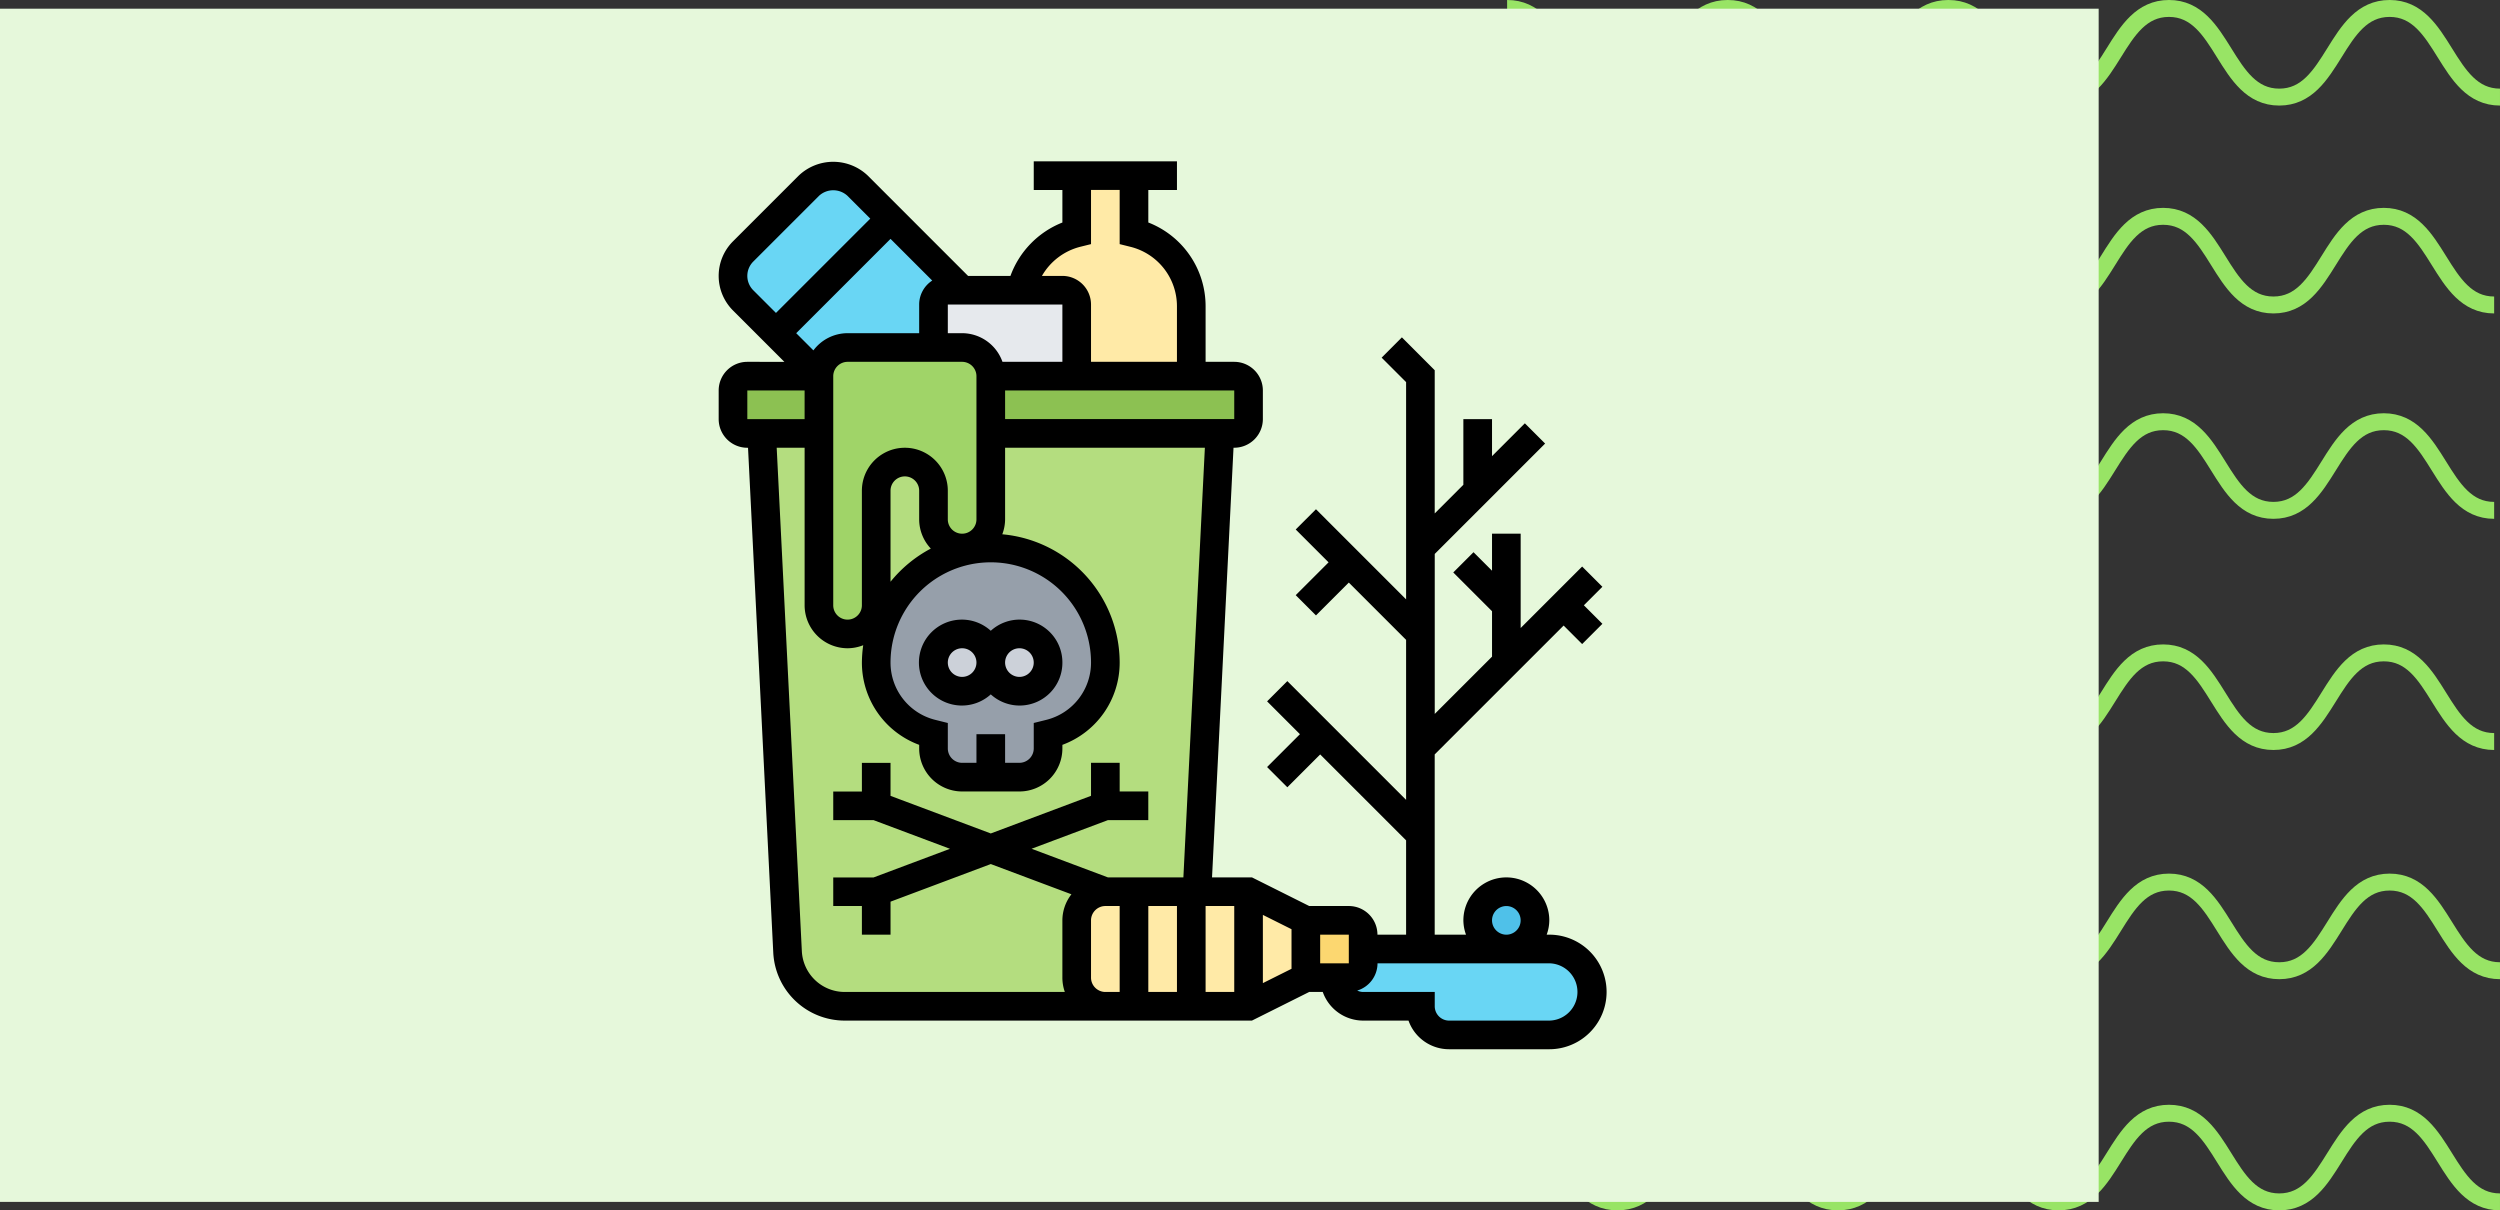 <svg xmlns="http://www.w3.org/2000/svg" width="295.426" height="143.028" viewBox="0 0 295.426 143.028">
  <rect x="0" y="0" width="295.426" height="143.028" fill="#333333" stroke="none"/>
  <g id="Group_1113126" data-name="Group 1113126" transform="translate(-1125.074 -404.972)">
    <g id="Group_1112408" data-name="Group 1112408" transform="translate(1122.48 -217.478)">
      <path id="Path_903846" data-name="Path 903846" d="M0,1C6.516,1,6.516,11.475,13.034,11.475S19.551,1,26.069,1,32.586,11.475,39.1,11.475,45.622,1,52.14,1s6.516,10.475,13.033,10.475S71.692,1,78.211,1s6.516,10.475,13.033,10.475S97.765,1,104.287,1s6.521,10.475,13.042,10.475" transform="translate(180.69 622.449)" fill="none" stroke="#98e465" stroke-miterlimit="10" stroke-width="2"/>
      <path id="Path_903847" data-name="Path 903847" d="M0,13.79c6.516,0,6.516,10.475,13.034,10.475S19.551,13.79,26.069,13.79,32.586,24.265,39.1,24.265,45.622,13.79,52.14,13.79s6.516,10.475,13.033,10.475S71.692,13.79,78.211,13.79s6.516,10.475,13.033,10.475S97.765,13.79,104.287,13.79s6.521,10.475,13.042,10.475" transform="translate(180 634.224)" fill="none" stroke="#98e465" stroke-miterlimit="10" stroke-width="2"/>
      <path id="Path_903848" data-name="Path 903848" d="M0,26.58c6.516,0,6.516,10.475,13.034,10.475S19.551,26.58,26.069,26.58,32.586,37.055,39.1,37.055,45.622,26.58,52.14,26.58s6.516,10.475,13.033,10.475S71.692,26.58,78.211,26.58s6.516,10.475,13.033,10.475S97.765,26.58,104.287,26.58s6.521,10.475,13.042,10.475" transform="translate(180 645.704)" fill="none" stroke="#98e465" stroke-miterlimit="10" stroke-width="2"/>
      <path id="Path_903849" data-name="Path 903849" d="M0,1C6.516,1,6.516,11.475,13.034,11.475S19.551,1,26.069,1,32.586,11.475,39.1,11.475,45.622,1,52.14,1s6.516,10.475,13.033,10.475S71.692,1,78.211,1s6.516,10.475,13.033,10.475S97.765,1,104.287,1s6.521,10.475,13.042,10.475" transform="translate(180 698.601)" fill="none" stroke="#98e465" stroke-miterlimit="10" stroke-width="2"/>
      <path id="Path_903850" data-name="Path 903850" d="M0,13.79c6.516,0,6.516,10.475,13.034,10.475S19.551,13.79,26.069,13.79,32.586,24.265,39.1,24.265,45.622,13.79,52.14,13.79s6.516,10.475,13.033,10.475S71.692,13.79,78.211,13.79s6.516,10.475,13.033,10.475S97.765,13.79,104.287,13.79s6.521,10.475,13.042,10.475" transform="translate(180.69 712.895)" fill="none" stroke="#98e465" stroke-miterlimit="10" stroke-width="2"/>
      <path id="Path_903851" data-name="Path 903851" d="M0,26.58c6.516,0,6.516,10.475,13.034,10.475S19.551,26.58,26.069,26.58,32.586,37.055,39.1,37.055,45.622,26.58,52.14,26.58s6.516,10.475,13.033,10.475S71.692,26.58,78.211,26.58s6.516,10.475,13.033,10.475S97.765,26.58,104.287,26.58s6.521,10.475,13.042,10.475" transform="translate(180.69 727.422)" fill="none" stroke="#98e465" stroke-miterlimit="10" stroke-width="2"/>
    </g>
    <g id="Group_1111711" data-name="Group 1111711" transform="translate(945.074 -30)">
      <g id="Group_1111655" data-name="Group 1111655" transform="translate(180 436)">
        <rect id="Rectangle_405035" data-name="Rectangle 405035" width="248" height="141" fill="#e6f8db"/>
        <g id="desperdicio" transform="translate(84.926 18.037)">
          <g id="Group_1112424" data-name="Group 1112424" transform="translate(1.692 1.692)">
            <g id="Group_1112409" data-name="Group 1112409">
              <path id="Path_909306" data-name="Path 909306" d="M19.616,6.077,6.077,19.616,2.2,15.74a4.086,4.086,0,0,1,0-5.788L9.953,2.2a4.086,4.086,0,0,1,5.788,0Z" transform="translate(-1 -1)" fill="#69d6f4"/>
            </g>
            <g id="Group_1112410" data-name="Group 1112410" transform="translate(5.077 5.077)">
              <path id="Path_909307" data-name="Path 909307" d="M12.462,19.231a3.4,3.4,0,0,0-3.385,3.385L4,17.539,17.539,4,26,12.462H24.308a1.7,1.7,0,0,0-1.692,1.692v5.077Z" transform="translate(-4 -4)" fill="#69d6f4"/>
            </g>
            <g id="Group_1112411" data-name="Group 1112411" transform="translate(34.05)">
              <path id="Path_909308" data-name="Path 909308" d="M41.225,16.434v8.259H27.686V16.231a1.7,1.7,0,0,0-1.692-1.692H21.12a8.927,8.927,0,0,1,6.566-6.769V1h6.769V7.769A8.94,8.94,0,0,1,41.225,16.434Z" transform="translate(-21.12 -1)" fill="#ffeaa7"/>
            </g>
            <g id="Group_1112412" data-name="Group 1112412" transform="translate(23.693 13.539)">
              <path id="Path_909309" data-name="Path 909309" d="M31.924,10.692v8.462H21.769a3.4,3.4,0,0,0-3.385-3.385H15V10.692A1.7,1.7,0,0,1,16.692,9H30.231A1.7,1.7,0,0,1,31.924,10.692Z" transform="translate(-15 -9)" fill="#e6e9ed"/>
            </g>
            <g id="Group_1112413" data-name="Group 1112413" transform="translate(3.385 30.462)">
              <path id="Path_909310" data-name="Path 909310" d="M26.693,32.539a3.409,3.409,0,0,0,3.385-3.385V19H57.155L54.447,73.155H43.616a3.4,3.4,0,0,0-3.385,3.385v6.769a3.4,3.4,0,0,0,3.385,3.385h-30.8a6.766,6.766,0,0,1-6.752-6.431L3,19H9.769V39.308a3.385,3.385,0,1,0,6.769,0V25.769a3.4,3.4,0,0,1,3.385-3.385,3.409,3.409,0,0,1,3.385,3.385v3.385a3.4,3.4,0,0,0,3.385,3.385Z" transform="translate(-3 -19)" fill="#b4dd7f"/>
            </g>
            <g id="Group_1112414" data-name="Group 1112414" transform="translate(30.462 23.693)">
              <path id="Path_909311" data-name="Path 909311" d="M49.462,16.692v3.385a1.7,1.7,0,0,1-1.692,1.692H19V15H47.77A1.7,1.7,0,0,1,49.462,16.692Z" transform="translate(-19 -15)" fill="#8cc152"/>
            </g>
            <g id="Group_1112415" data-name="Group 1112415" transform="translate(0 23.693)">
              <path id="Path_909312" data-name="Path 909312" d="M11.154,15v6.769H2.692A1.7,1.7,0,0,1,1,20.077V16.692A1.7,1.7,0,0,1,2.692,15Z" transform="translate(-1 -15)" fill="#8cc152"/>
            </g>
            <g id="Group_1112416" data-name="Group 1112416" transform="translate(10.154 20.308)">
              <path id="Path_909313" data-name="Path 909313" d="M7,16.385A3.4,3.4,0,0,1,10.385,13H23.924a3.4,3.4,0,0,1,3.385,3.385V33.308a3.409,3.409,0,0,1-3.385,3.385,3.4,3.4,0,0,1-3.385-3.385V29.924a3.409,3.409,0,0,0-3.385-3.385,3.4,3.4,0,0,0-3.385,3.385V43.462a3.385,3.385,0,1,1-6.769,0V16.385Z" transform="translate(-7 -13)" fill="#a0d468"/>
            </g>
            <g id="Group_1112417" data-name="Group 1112417" transform="translate(67.694 88.002)">
              <path id="Path_909314" data-name="Path 909314" d="M47.769,56.385v1.692a1.7,1.7,0,0,1-1.692,1.692H41V53h5.077a1.7,1.7,0,0,1,1.692,1.692Z" transform="translate(-41 -53)" fill="#fcd770"/>
            </g>
            <g id="Group_1112418" data-name="Group 1112418" transform="translate(40.616 84.618)">
              <path id="Path_909315" data-name="Path 909315" d="M45.308,51H28.385A3.4,3.4,0,0,0,25,54.385v6.769a3.4,3.4,0,0,0,3.385,3.385H45.308l6.769-3.385V54.385Z" transform="translate(-25 -51)" fill="#ffeaa7"/>
            </g>
            <g id="Group_1112419" data-name="Group 1112419" transform="translate(71.079 91.387)">
              <path id="Path_909316" data-name="Path 909316" d="M68.385,55a5.077,5.077,0,0,1,0,10.154H56.539a3.4,3.4,0,0,1-3.385-3.385H46.385A3.4,3.4,0,0,1,43,58.385h1.692a1.7,1.7,0,0,0,1.692-1.692V55h22Z" transform="translate(-43 -55)" fill="#69d6f4"/>
            </g>
            <g id="Group_1112420" data-name="Group 1112420" transform="translate(88.002 84.618)">
              <ellipse id="Ellipse_12682" data-name="Ellipse 12682" cx="3" cy="3.5" rx="3" ry="3.5" transform="translate(0.306 -0.31)" fill="#4fc1e9"/>
            </g>
            <g id="Group_1112421" data-name="Group 1112421" transform="translate(16.924 44.001)">
              <path id="Path_909317" data-name="Path 909317" d="M24.539,54.078H21.154a3.4,3.4,0,0,1-3.385-3.385V49l-.2-.051a8.736,8.736,0,0,1-4.739-3.08A8.644,8.644,0,0,1,11,40.539a13.539,13.539,0,0,1,27.078,0,8.671,8.671,0,0,1-6.566,8.411l-.2.051v1.692a3.4,3.4,0,0,1-3.385,3.385Z" transform="translate(-11 -27)" fill="#969faa"/>
            </g>
            <g id="Group_1112422" data-name="Group 1112422" transform="translate(30.462 54.155)">
              <circle id="Ellipse_12683" data-name="Ellipse 12683" cx="3.5" cy="3.5" r="3.5" transform="translate(-0.155 0.152)" fill="#ccd1d9"/>
            </g>
            <g id="Group_1112423" data-name="Group 1112423" transform="translate(23.693 54.155)">
              <circle id="Ellipse_12684" data-name="Ellipse 12684" cx="3.5" cy="3.5" r="3.5" transform="translate(-0.385 0.152)" fill="#ccd1d9"/>
            </g>
          </g>
          <g id="Group_1112425" data-name="Group 1112425" transform="translate(0)">
            <path id="Path_909318" data-name="Path 909318" d="M30.924,37.077a5.055,5.055,0,0,0-8.462-3.757,5.077,5.077,0,1,0,0,7.514,5.055,5.055,0,0,0,8.462-3.757ZM19.077,38.769a1.692,1.692,0,1,1,1.692-1.692A1.7,1.7,0,0,1,19.077,38.769Zm5.077-1.692a1.692,1.692,0,1,1,1.692,1.692A1.7,1.7,0,0,1,24.154,37.077Z" transform="translate(9.693 22.155)"/>
            <path id="Path_909319" data-name="Path 909319" d="M98.156,91.387h-.311a5.02,5.02,0,0,0,.311-1.692,5.077,5.077,0,0,0-10.154,0,5.02,5.02,0,0,0,.311,1.692h-3.7v-21.3L99.849,54.856l2.188,2.188,2.393-2.393-2.188-2.188,2.188-2.188-2.393-2.393-7.265,7.265V44H91.387v4.376L89.2,46.189l-2.393,2.393,4.581,4.581v5.368L84.618,65.3V46.394L97.661,33.351l-2.393-2.393-3.881,3.881V30.462H88v7.761l-3.385,3.385V24.685L80.737,20.8,78.344,23.2l2.889,2.889V51.762l-10.65-10.65L68.19,43.505l3.881,3.881L68.19,51.266l2.393,2.393,3.881-3.881,6.769,6.769V75.455L67.2,61.421l-2.393,2.393,3.881,3.881-3.881,3.881L67.2,73.968l3.881-3.881L81.233,80.241V91.387H77.848A3.388,3.388,0,0,0,74.463,88H69.786l-6.769-3.385H58.3l2.539-50.771h.083a3.388,3.388,0,0,0,3.385-3.385V27.078a3.388,3.388,0,0,0-3.385-3.385H57.54V17.132a10.615,10.615,0,0,0-6.769-9.905V3.385h3.385V0H37.232V3.385h3.385V7.23a10.738,10.738,0,0,0-6.138,6.309H29.471L17.624,1.692a5.915,5.915,0,0,0-8.171,0L1.692,9.453a5.777,5.777,0,0,0,0,8.171l6.069,6.069H3.385A3.388,3.388,0,0,0,0,27.078v3.385a3.388,3.388,0,0,0,3.385,3.385h.083L6.451,93.5a8.452,8.452,0,0,0,8.45,8.039H63.016l6.769-3.385h1.6a5.07,5.07,0,0,0,4.766,3.385h5.366a5.087,5.087,0,0,0,4.788,3.385H98.156a6.769,6.769,0,0,0,0-13.539Zm-6.769-1.692a1.692,1.692,0,1,1,1.692,1.692A1.7,1.7,0,0,1,91.387,89.695ZM74.463,94.772H71.079V91.387h3.385ZM54.155,88V98.156H50.771V88Zm3.385,0h3.385V98.156H57.54Zm3.385-57.54H33.847V27.078H60.925ZM30.462,67.694v3.385H28.77a1.7,1.7,0,0,1-1.692-1.692V66.371L25.593,66a6.967,6.967,0,0,1-5.285-6.769,11.846,11.846,0,0,1,23.693,0A6.967,6.967,0,0,1,38.718,66l-1.486.369v3.016a1.7,1.7,0,0,1-1.692,1.692H33.847V67.694ZM11.195,22.341,9.162,20.308,20.308,9.162l4.928,4.928a3.379,3.379,0,0,0-1.543,2.833v3.385H15.231A5.052,5.052,0,0,0,11.195,22.341Zm29.422,1.352H33.536a5.07,5.07,0,0,0-4.766-3.385H27.078V16.924H40.616ZM13.539,25.385a1.7,1.7,0,0,1,1.692-1.692H28.77a1.7,1.7,0,0,1,1.692,1.692V42.309a1.692,1.692,0,1,1-3.385,0V38.924a5.077,5.077,0,0,0-10.154,0V52.463a1.692,1.692,0,1,1-3.385,0Zm6.769,13.539a1.692,1.692,0,1,1,3.385,0v3.385a5.047,5.047,0,0,0,1.376,3.452,15.309,15.309,0,0,0-4.761,3.919ZM42.72,10.1,44,9.783v-6.4h3.385v6.4l1.281.32a7.234,7.234,0,0,1,5.488,7.028v6.561H44V16.924a3.388,3.388,0,0,0-3.385-3.385H38.2A7.287,7.287,0,0,1,42.72,10.1ZM3.385,13.539a2.411,2.411,0,0,1,.7-1.692l7.761-7.761a2.479,2.479,0,0,1,3.385,0l2.684,2.684L6.769,17.915,4.085,15.231a2.411,2.411,0,0,1-.7-1.692Zm0,13.539h6.769v3.385H3.385ZM14.9,98.156a5.075,5.075,0,0,1-5.072-4.823L6.856,33.847h3.3V52.463a5.083,5.083,0,0,0,5.077,5.077,5.02,5.02,0,0,0,1.848-.36,15.222,15.222,0,0,0-.156,2.053,10.349,10.349,0,0,0,6.769,9.721v.433a5.083,5.083,0,0,0,5.077,5.077h6.769a5.083,5.083,0,0,0,5.077-5.077v-.433a10.348,10.348,0,0,0,6.769-9.721A15.246,15.246,0,0,0,33.514,44.071a5.045,5.045,0,0,0,.333-1.762V33.847H57.454L54.915,84.618H46l-9.025-3.385L46,77.848h4.769V74.463H47.386V71.079H44v3.9L32.155,79.425,20.308,74.983v-3.9H16.924v3.385H13.539v3.385h4.769l9.025,3.385-9.025,3.385H13.539V88h3.385v3.385h3.385v-3.9L32.155,83.04l9.531,3.574a5.029,5.029,0,0,0-1.07,3.08v6.769a5.092,5.092,0,0,0,.289,1.692ZM44,96.464V89.695A1.7,1.7,0,0,1,45.693,88h1.692V98.156H45.693A1.7,1.7,0,0,1,44,96.464Zm23.693-1.046-3.385,1.692V89.048l3.385,1.692Zm30.462,6.123H86.31a1.7,1.7,0,0,1-1.692-1.692V98.156H76.156a1.668,1.668,0,0,1-.7-.164,3.379,3.379,0,0,0,2.4-3.221H98.156a3.385,3.385,0,0,1,0,6.769Z" transform="translate(0)"/>
          </g>
        </g>
      </g>
    </g>
  </g>
</svg>
